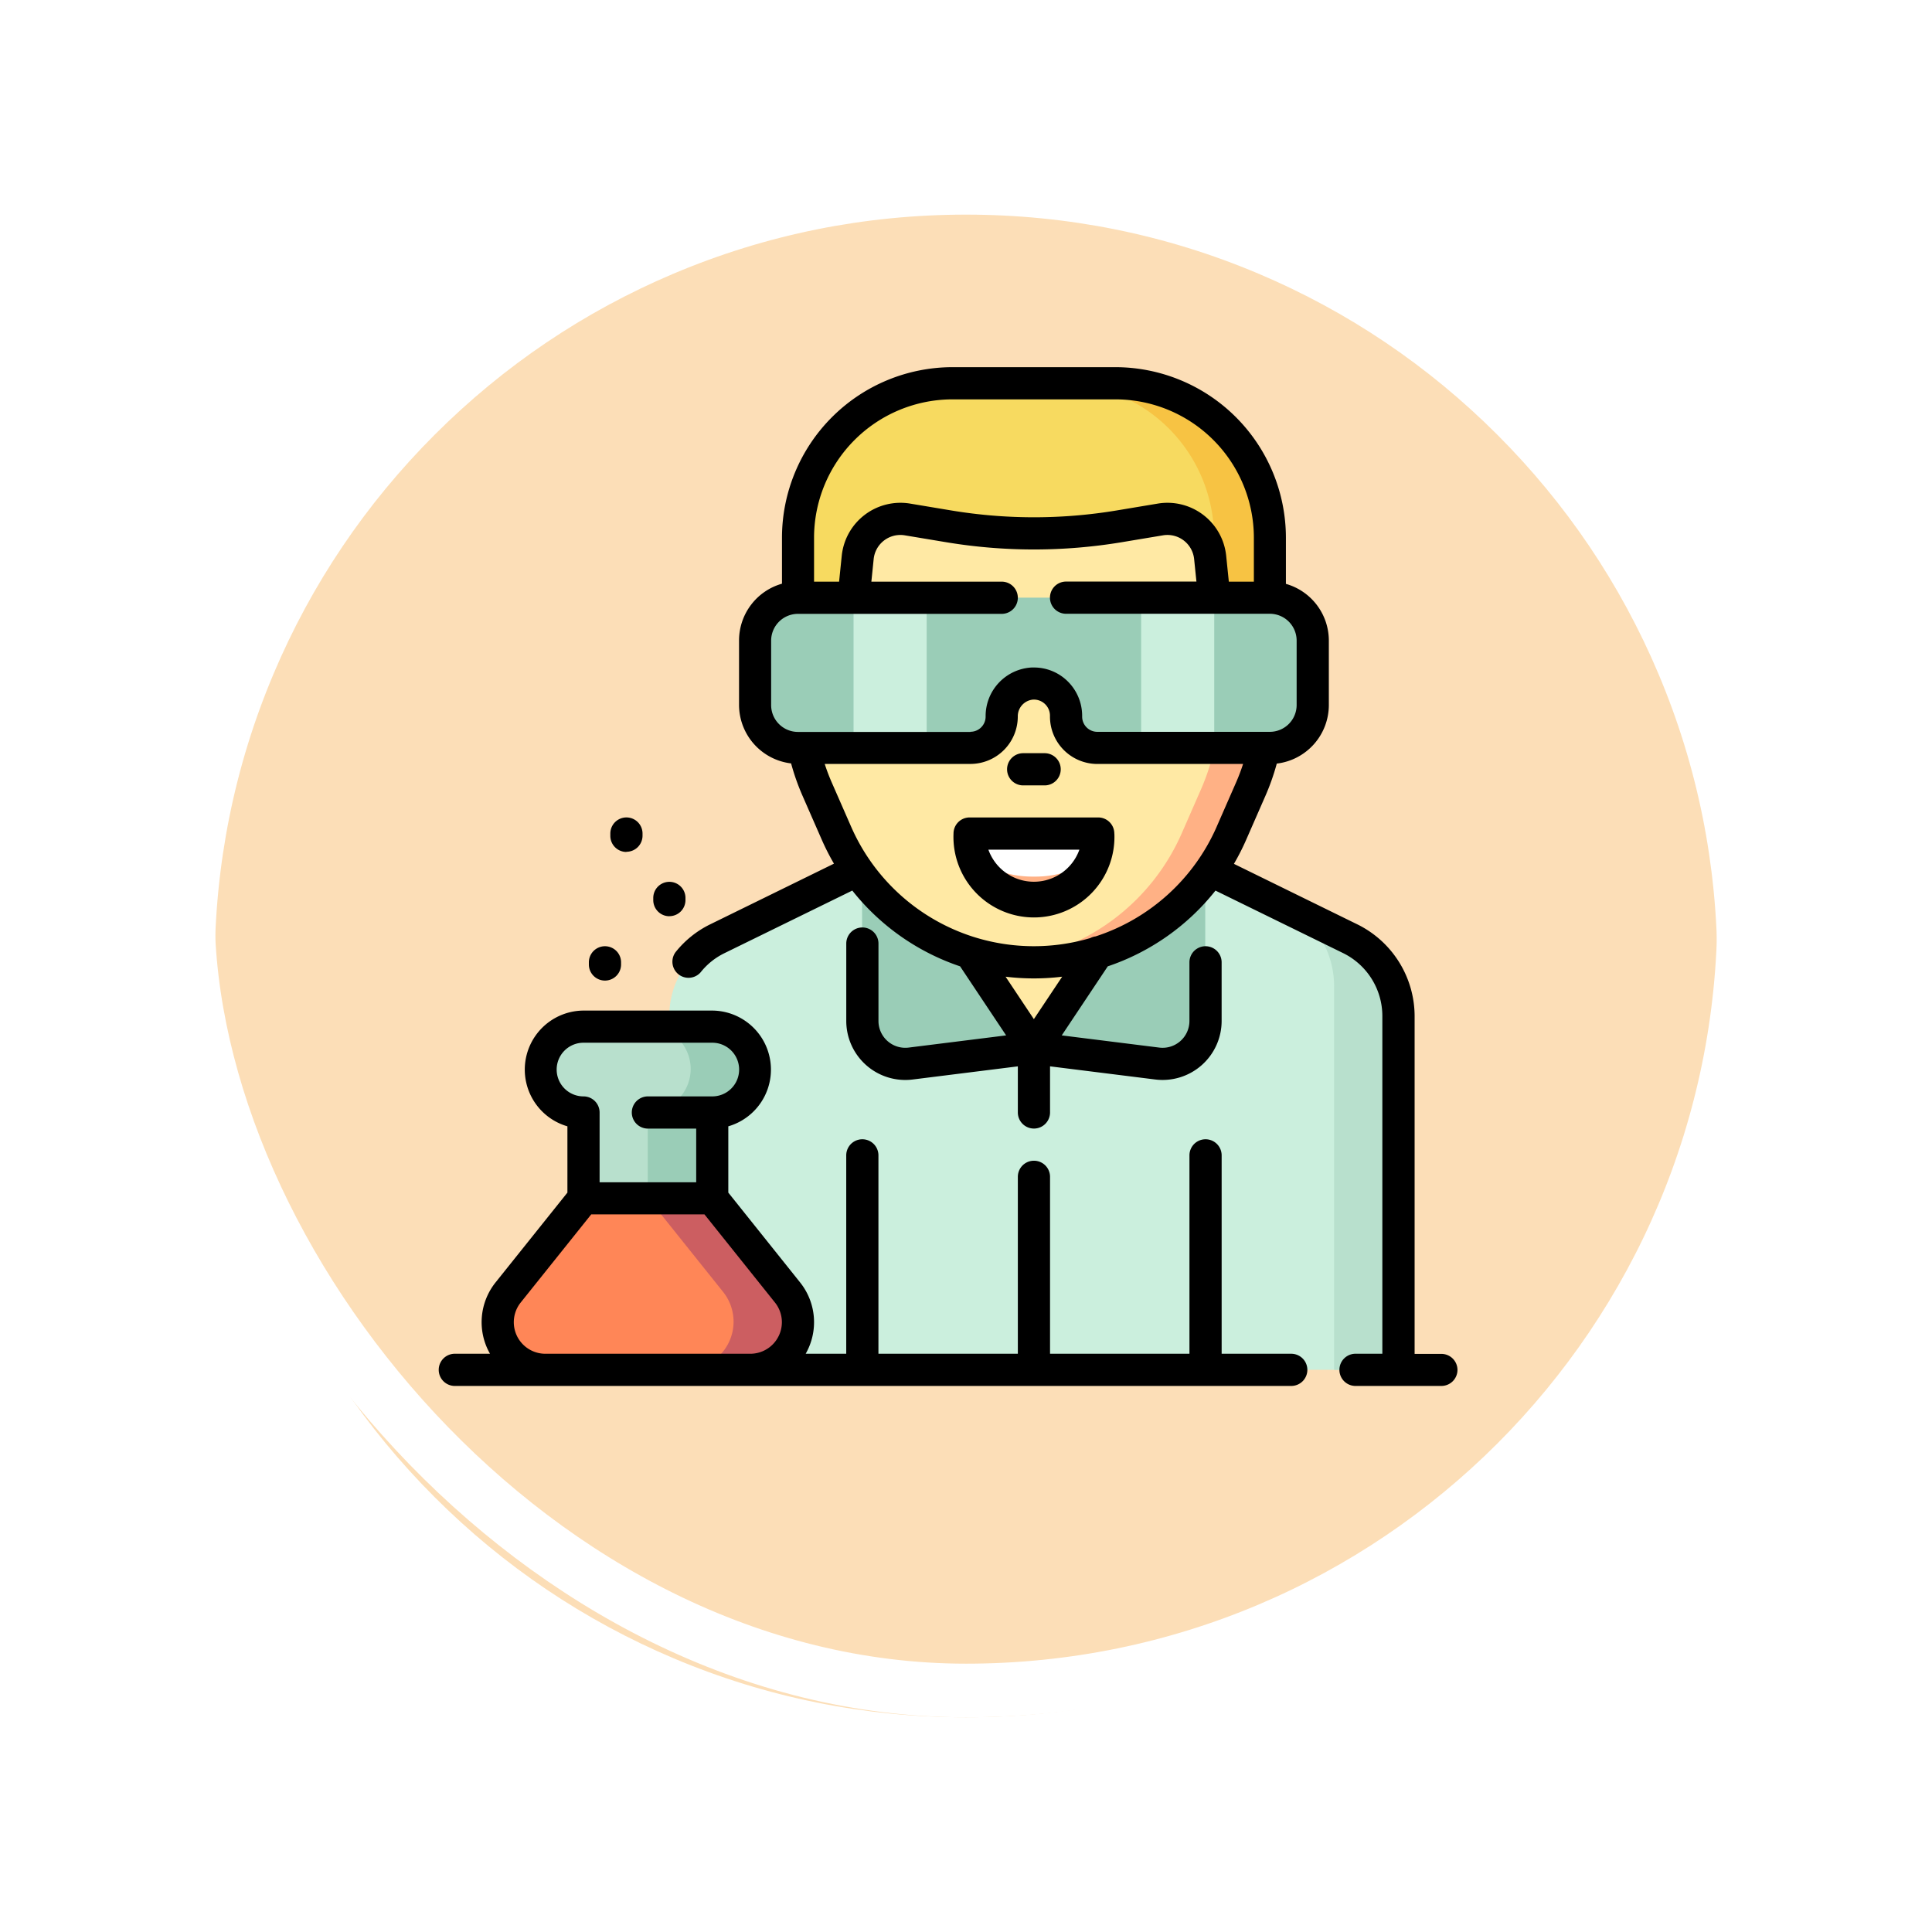 <svg xmlns="http://www.w3.org/2000/svg" xmlns:xlink="http://www.w3.org/1999/xlink" width="108" height="108" viewBox="0 0 108 108">
  <defs>
    <filter id="Trazado_896985" x="0" y="0" width="108" height="108" filterUnits="userSpaceOnUse">
      <feOffset dy="3" input="SourceAlpha"/>
      <feGaussianBlur stdDeviation="3" result="blur"/>
      <feFlood flood-opacity="0.161"/>
      <feComposite operator="in" in2="blur"/>
      <feComposite in="SourceGraphic"/>
    </filter>
  </defs>
  <g id="Grupo_1109828" data-name="Grupo 1109828" transform="translate(-955.756 -4442.978)">
    <g id="Grupo_1109826" data-name="Grupo 1109826" transform="translate(207.975 615.978)">
      <g id="Grupo_1098742" data-name="Grupo 1098742" transform="translate(-446.539 3444.258)">
        <g transform="matrix(1, 0, 0, 1, 1194.32, 382.74)" filter="url(#Trazado_896985)">
          <g id="Trazado_896985-2" data-name="Trazado 896985" transform="translate(9 6)" fill="#fbd9ab" opacity="0.859">
            <path d="M 45 88.5 C 39.127 88.5 33.43 87.35 28.068 85.082 C 22.889 82.891 18.236 79.755 14.241 75.759 C 10.245 71.764 7.109 67.112 4.918 61.932 C 2.65 56.57 1.5 50.873 1.5 45 C 1.5 39.127 2.65 33.43 4.918 28.068 C 7.109 22.889 10.245 18.236 14.241 14.241 C 18.236 10.245 22.889 7.109 28.068 4.918 C 33.43 2.65 39.127 1.5 45 1.5 C 50.873 1.5 56.57 2.65 61.932 4.918 C 67.111 7.109 71.764 10.245 75.759 14.241 C 79.754 18.236 82.891 22.889 85.082 28.068 C 87.35 33.43 88.5 39.127 88.5 45 C 88.5 50.873 87.35 56.57 85.082 61.932 C 82.891 67.112 79.754 71.764 75.759 75.759 C 71.764 79.755 67.111 82.891 61.932 85.082 C 56.57 87.35 50.873 88.5 45 88.5 Z" stroke="none"/>
            <path d="M 45 3 C 39.329 3 33.829 4.11 28.653 6.299 C 23.652 8.415 19.16 11.443 15.301 15.301 C 11.443 19.16 8.415 23.652 6.299 28.653 C 4.11 33.829 3 39.329 3 45 C 3 50.671 4.11 56.171 6.299 61.347 C 8.415 66.348 11.443 70.84 15.301 74.699 C 19.16 78.557 23.652 81.585 28.653 83.701 C 33.829 85.89 39.329 87 45 87 C 50.671 87 56.171 85.89 61.347 83.701 C 66.348 81.585 70.84 78.557 74.698 74.699 C 78.557 70.84 81.585 66.348 83.701 61.347 C 85.89 56.171 87 50.671 87 45 C 87 39.329 85.89 33.829 83.701 28.653 C 81.585 23.652 78.557 19.16 74.698 15.301 C 70.84 11.443 66.348 8.415 61.347 6.299 C 56.171 4.11 50.671 3 45 3 M 45 0 C 69.853 0 90 20.147 90 45 L 90 45 C 90 69.853 69.853 90 45 90 C 20.147 90 -7.62939453125e-06 69.853 -7.62939453125e-06 45 L -7.62939453125e-06 45 C -7.62939453125e-06 20.147 20.147 0 45 0 Z" stroke="none" fill="#fff"/>
          </g>
        </g>
        <g id="Rectángulo_400907" data-name="Rectángulo 400907" transform="translate(1203.32 388.742)" fill="none" stroke="#fff" stroke-width="3">
          <rect width="90" height="90" rx="45" stroke="none"/>
          <rect x="1.5" y="1.5" width="87" height="87" rx="43.5" fill="none"/>
        </g>
      </g>
    </g>
    <g id="reshot-icon-scientist-NSUQ48DF69" transform="translate(980.281 4463.503)">
      <path id="Trazado_900868" data-name="Trazado 900868" d="M156.638,254.2v19.79H115.874V254.2a4.8,4.8,0,0,1,2.685-4.306l9.544-4.679h16.306l9.544,4.679A4.8,4.8,0,0,1,156.638,254.2Z" transform="translate(-102.985 -217.944)" fill="#cbefdd"/>
      <path id="Trazado_900869" data-name="Trazado 900869" d="M437.942,280.332v19.79h-3.6V278.683a5.2,5.2,0,0,0-1.962-4.066l2.874,1.409A4.8,4.8,0,0,1,437.942,280.332Z" transform="translate(-384.289 -244.072)" fill="#b8e0cd"/>
      <path id="Trazado_900870" data-name="Trazado 900870" d="M229.372,228.133l-6.9-.862-6.9.862a2.4,2.4,0,0,1-2.7-2.379v-12.87h19.183v12.87A2.4,2.4,0,0,1,229.372,228.133Z" transform="translate(-189.206 -189.205)" fill="#9acdb7"/>
      <path id="Trazado_900871" data-name="Trazado 900871" d="M265.591,191.337l-4.8,7.194-4.8-7.194v-10.79h9.591Z" transform="translate(-227.525 -160.465)" fill="#ffe9a4"/>
      <path id="Trazado_900872" data-name="Trazado 900872" d="M206.31,78.678l-1.078,2.461a12.053,12.053,0,0,1-11.04,7.217h0a12.053,12.053,0,0,1-11.04-7.217l-1.078-2.461a12.054,12.054,0,0,1-1.013-4.837V64.377a2.4,2.4,0,0,1,2.4-2.4h21.467a2.4,2.4,0,0,1,2.4,2.4v9.465A12.056,12.056,0,0,1,206.31,78.678Z" transform="translate(-160.922 -55.085)" fill="#ffb185"/>
      <path id="Trazado_900873" data-name="Trazado 900873" d="M183.458,61.979h18.689a2.4,2.4,0,0,1,2.4,2.4v9.465a12.053,12.053,0,0,1-1.013,4.837l-1.078,2.461a12.053,12.053,0,0,1-9.651,7.136,12.054,12.054,0,0,1-9.652-7.136l-1.078-2.461a12.054,12.054,0,0,1-1.013-4.837V64.377A2.4,2.4,0,0,1,183.458,61.979Z" transform="translate(-160.921 -55.085)" fill="#ffe9a4"/>
      <path id="Trazado_900874" data-name="Trazado 900874" d="M206.924,16.717v9.352h0a2.765,2.765,0,0,1-2.737-2.374l-.6-5.875a2.4,2.4,0,0,0-2.78-2.121l-2.308.385a28.984,28.984,0,0,1-4.763.394,28.982,28.982,0,0,1-4.763-.394l-2.308-.385a2.4,2.4,0,0,0-2.78,2.121l-.6,5.875a2.765,2.765,0,0,1-2.737,2.374h0V16.717a8.632,8.632,0,0,1,8.632-8.632h9.112A8.632,8.632,0,0,1,206.924,16.717Z" transform="translate(-160.465 -7.186)" fill="#f7da60"/>
      <path id="Trazado_900875" data-name="Trazado 900875" d="M323.8,16.718V26.07a2.765,2.765,0,0,1-2.737-2.374l-.38-3.722V16.718a8.632,8.632,0,0,0-8.632-8.632h3.117A8.632,8.632,0,0,1,323.8,16.718Z" transform="translate(-277.342 -7.187)" fill="#f7c343"/>
      <path id="Trazado_900876" data-name="Trazado 900876" d="M273.973,234.442a3.6,3.6,0,0,1-3.6,3.6h0a3.6,3.6,0,0,1-3.6-3.6Z" transform="translate(-237.105 -208.365)" fill="#ffb185"/>
      <path id="Trazado_900877" data-name="Trazado 900877" d="M266.779,234.442h7.194a3.586,3.586,0,0,1-.282,1.4,5.711,5.711,0,0,1-3.314,1h0a5.711,5.711,0,0,1-3.314-1A3.581,3.581,0,0,1,266.779,234.442Z" transform="translate(-237.105 -208.365)" fill="#fff"/>
      <path id="Trazado_900878" data-name="Trazado 900878" d="M190.161,118.272v3.6a2.4,2.4,0,0,1-2.4,2.4h-9.642a1.748,1.748,0,0,1-1.747-1.748v-.051a1.8,1.8,0,0,0-1.885-1.8,1.832,1.832,0,0,0-1.711,1.847h0a1.748,1.748,0,0,1-1.748,1.748h-9.642a2.4,2.4,0,0,1-2.4-2.4v-3.6a2.4,2.4,0,0,1,2.4-2.4h26.376A2.4,2.4,0,0,1,190.161,118.272Z" transform="translate(-141.305 -102.985)" fill="#9acdb7"/>
      <path id="Trazado_900879" data-name="Trazado 900879" d="M208.48,115.874h4.087v8.393H208.48Zm16.076,0v8.393h4.087v-8.393Z" transform="translate(-185.291 -102.985)" fill="#cbefdd"/>
      <path id="Trazado_900880" data-name="Trazado 900880" d="M63.189,333.581h0a2.4,2.4,0,0,1-2.4,2.4V343.2H53.6v-7.224a2.4,2.4,0,0,1-2.4-2.4h0a2.4,2.4,0,0,1,2.4-2.4h7.194A2.4,2.4,0,0,1,63.189,333.581Z" transform="translate(-45.505 -294.346)" fill="#b8e0cd"/>
      <path id="Trazado_900881" data-name="Trazado 900881" d="M111.089,333.581h0a2.4,2.4,0,0,1-2.4,2.4V343.2h-3.6v-7.224a2.4,2.4,0,0,0,2.4-2.4h0a2.4,2.4,0,0,0-2.4-2.4h3.6A2.4,2.4,0,0,1,111.089,333.581Z" transform="translate(-93.405 -294.346)" fill="#9acdb7"/>
      <path id="Trazado_900882" data-name="Trazado 900882" d="M43.764,427.005H32.3a2.663,2.663,0,0,1-2.663-2.663h0a2.663,2.663,0,0,1,.584-1.663l4.212-5.265h7.194l4.212,5.265a2.663,2.663,0,0,1,.584,1.663h0A2.663,2.663,0,0,1,43.764,427.005Z" transform="translate(-26.345 -370.985)" fill="#ff8657"/>
      <path id="Trazado_900883" data-name="Trazado 900883" d="M113.487,424.343h0a2.663,2.663,0,0,1-2.663,2.663h-3.6a2.663,2.663,0,0,0,2.663-2.663h0a2.663,2.663,0,0,0-.583-1.663l-4.212-5.265h3.6l4.212,5.265A2.662,2.662,0,0,1,113.487,424.343Z" transform="translate(-93.405 -370.985)" fill="#cc5e61"/>
      <path id="Trazado_900884" data-name="Trazado 900884" d="M8.393,33.39v-.12a.9.9,0,0,1,1.8,0v.12a.9.9,0,0,1-1.8,0Zm4.5-2.7a.9.9,0,0,0,.9-.9v-.12a.9.9,0,0,0-1.8,0v.12A.9.9,0,0,0,12.889,30.693Zm-2.4-3.6a.9.9,0,0,0,.9-.9v-.12a.9.9,0,0,0-1.8,0v.12A.9.9,0,0,0,10.491,27.1Zm27.276-1.019a4.5,4.5,0,1,1-8.992,0,.9.9,0,0,1,.9-.9h7.194A.9.9,0,0,1,37.766,26.077Zm-1.953.9H30.727a2.7,2.7,0,0,0,5.087,0ZM56.949,56.05a.9.9,0,0,1-.9.9h-4.8a.9.9,0,0,1,0-1.8h1.5V36.26a3.922,3.922,0,0,0-2.181-3.5l-7.147-3.5A12.964,12.964,0,0,1,37.4,33.494l-2.573,3.86,5.453.682a1.5,1.5,0,0,0,1.685-1.487V33.27a.9.9,0,0,1,1.8,0v3.278a3.3,3.3,0,0,1-3.706,3.272l-5.886-.736v2.578a.9.9,0,1,1-1.8,0V39.085l-5.885.736a3.3,3.3,0,0,1-3.706-3.272V32.221a.9.9,0,0,1,1.8,0v4.328a1.5,1.5,0,0,0,1.684,1.487l5.452-.682-2.573-3.86a12.964,12.964,0,0,1-6.026-4.236l-7.147,3.5a3.867,3.867,0,0,0-1.331,1.069.9.9,0,0,1-1.406-1.121,5.651,5.651,0,0,1,1.946-1.563l6.913-3.389a12.994,12.994,0,0,1-.684-1.344l-1.078-2.46a13,13,0,0,1-.634-1.8,3.3,3.3,0,0,1-2.91-3.274v-3.6a3.3,3.3,0,0,1,2.4-3.172V9.532A9.542,9.542,0,0,1,28.714,0h9.112a9.542,9.542,0,0,1,9.532,9.532v2.582a3.3,3.3,0,0,1,2.4,3.172v3.6a3.3,3.3,0,0,1-2.91,3.274,12.985,12.985,0,0,1-.634,1.8l-1.078,2.461a12.983,12.983,0,0,1-.684,1.344l6.913,3.389a5.732,5.732,0,0,1,3.188,5.114v18.89h1.5A.9.9,0,0,1,56.949,56.05ZM20.981,11.989h1.4l.148-1.446a3.3,3.3,0,0,1,3.822-2.917l2.308.385a28.212,28.212,0,0,0,9.23,0l2.308-.385a3.3,3.3,0,0,1,3.822,2.917l.148,1.446h1.4V9.532A7.742,7.742,0,0,0,37.826,1.8H28.714a7.742,7.742,0,0,0-7.733,7.733Zm8.743,8.393a.849.849,0,0,0,.848-.848,2.72,2.72,0,0,1,2.569-2.745q.066,0,.132,0a2.674,2.674,0,0,1,1.859.745,2.71,2.71,0,0,1,.836,1.952v.051a.849.849,0,0,0,.848.848h9.642a1.5,1.5,0,0,0,1.5-1.5v-3.6a1.5,1.5,0,0,0-1.5-1.5H35.069a.9.9,0,1,1,0-1.8h7.287l-.129-1.264A1.5,1.5,0,0,0,40.489,9.4l-2.308.385a29.963,29.963,0,0,1-4.911.406,29.955,29.955,0,0,1-4.911-.407L26.051,9.4a1.5,1.5,0,0,0-1.737,1.326l-.129,1.264h7.287a.9.9,0,0,1,0,1.8H20.082a1.5,1.5,0,0,0-1.5,1.5v3.6a1.5,1.5,0,0,0,1.5,1.5h9.642Zm5.127,13.691a13.115,13.115,0,0,1-3.163,0l1.581,2.372Zm8.635-8.38,1.078-2.46a11.17,11.17,0,0,0,.4-1.052H36.816a2.65,2.65,0,0,1-2.647-2.647v-.051a.9.9,0,0,0-.944-.9.936.936,0,0,0-.855.949,2.65,2.65,0,0,1-2.647,2.647H21.577a11.128,11.128,0,0,0,.4,1.052l1.078,2.46a11.155,11.155,0,0,0,6.9,6.175l.049.015a11.164,11.164,0,0,0,6.417.033.9.9,0,0,1,.3-.094A11.154,11.154,0,0,0,43.487,25.693ZM32.671,23.379h1.2a.9.9,0,0,0,0-1.8h-1.2a.9.9,0,0,0,0,1.8ZM48.557,56.05a.9.9,0,0,1-.9.9H.9a.9.9,0,0,1,0-1.8H2.866a3.56,3.56,0,0,1,.313-3.989l4.015-5.019V42.437a3.3,3.3,0,0,1,.9-6.47h7.194a3.3,3.3,0,0,1,.9,6.47v3.706L20.2,51.162a3.56,3.56,0,0,1,.313,3.989H22.78V44.061a.9.9,0,1,1,1.8,0v11.09h7.793V45.26a.9.9,0,0,1,1.8,0v9.891h7.793V44.061a.9.9,0,1,1,1.8,0v11.09h3.9A.9.9,0,0,1,48.557,56.05ZM8.093,40.764a.9.9,0,0,1,.9.9v3.9h5.4v-3h-2.7a.9.9,0,1,1,0-1.8h3.6a1.5,1.5,0,0,0,0-3H8.093a1.5,1.5,0,1,0,0,3Zm11.09,12.624a1.77,1.77,0,0,0-.386-1.1l-3.942-4.928H8.525L4.583,52.286A1.764,1.764,0,0,0,5.96,55.151H17.419A1.766,1.766,0,0,0,19.183,53.387Z"/>
    </g>
  </g>
</svg>
